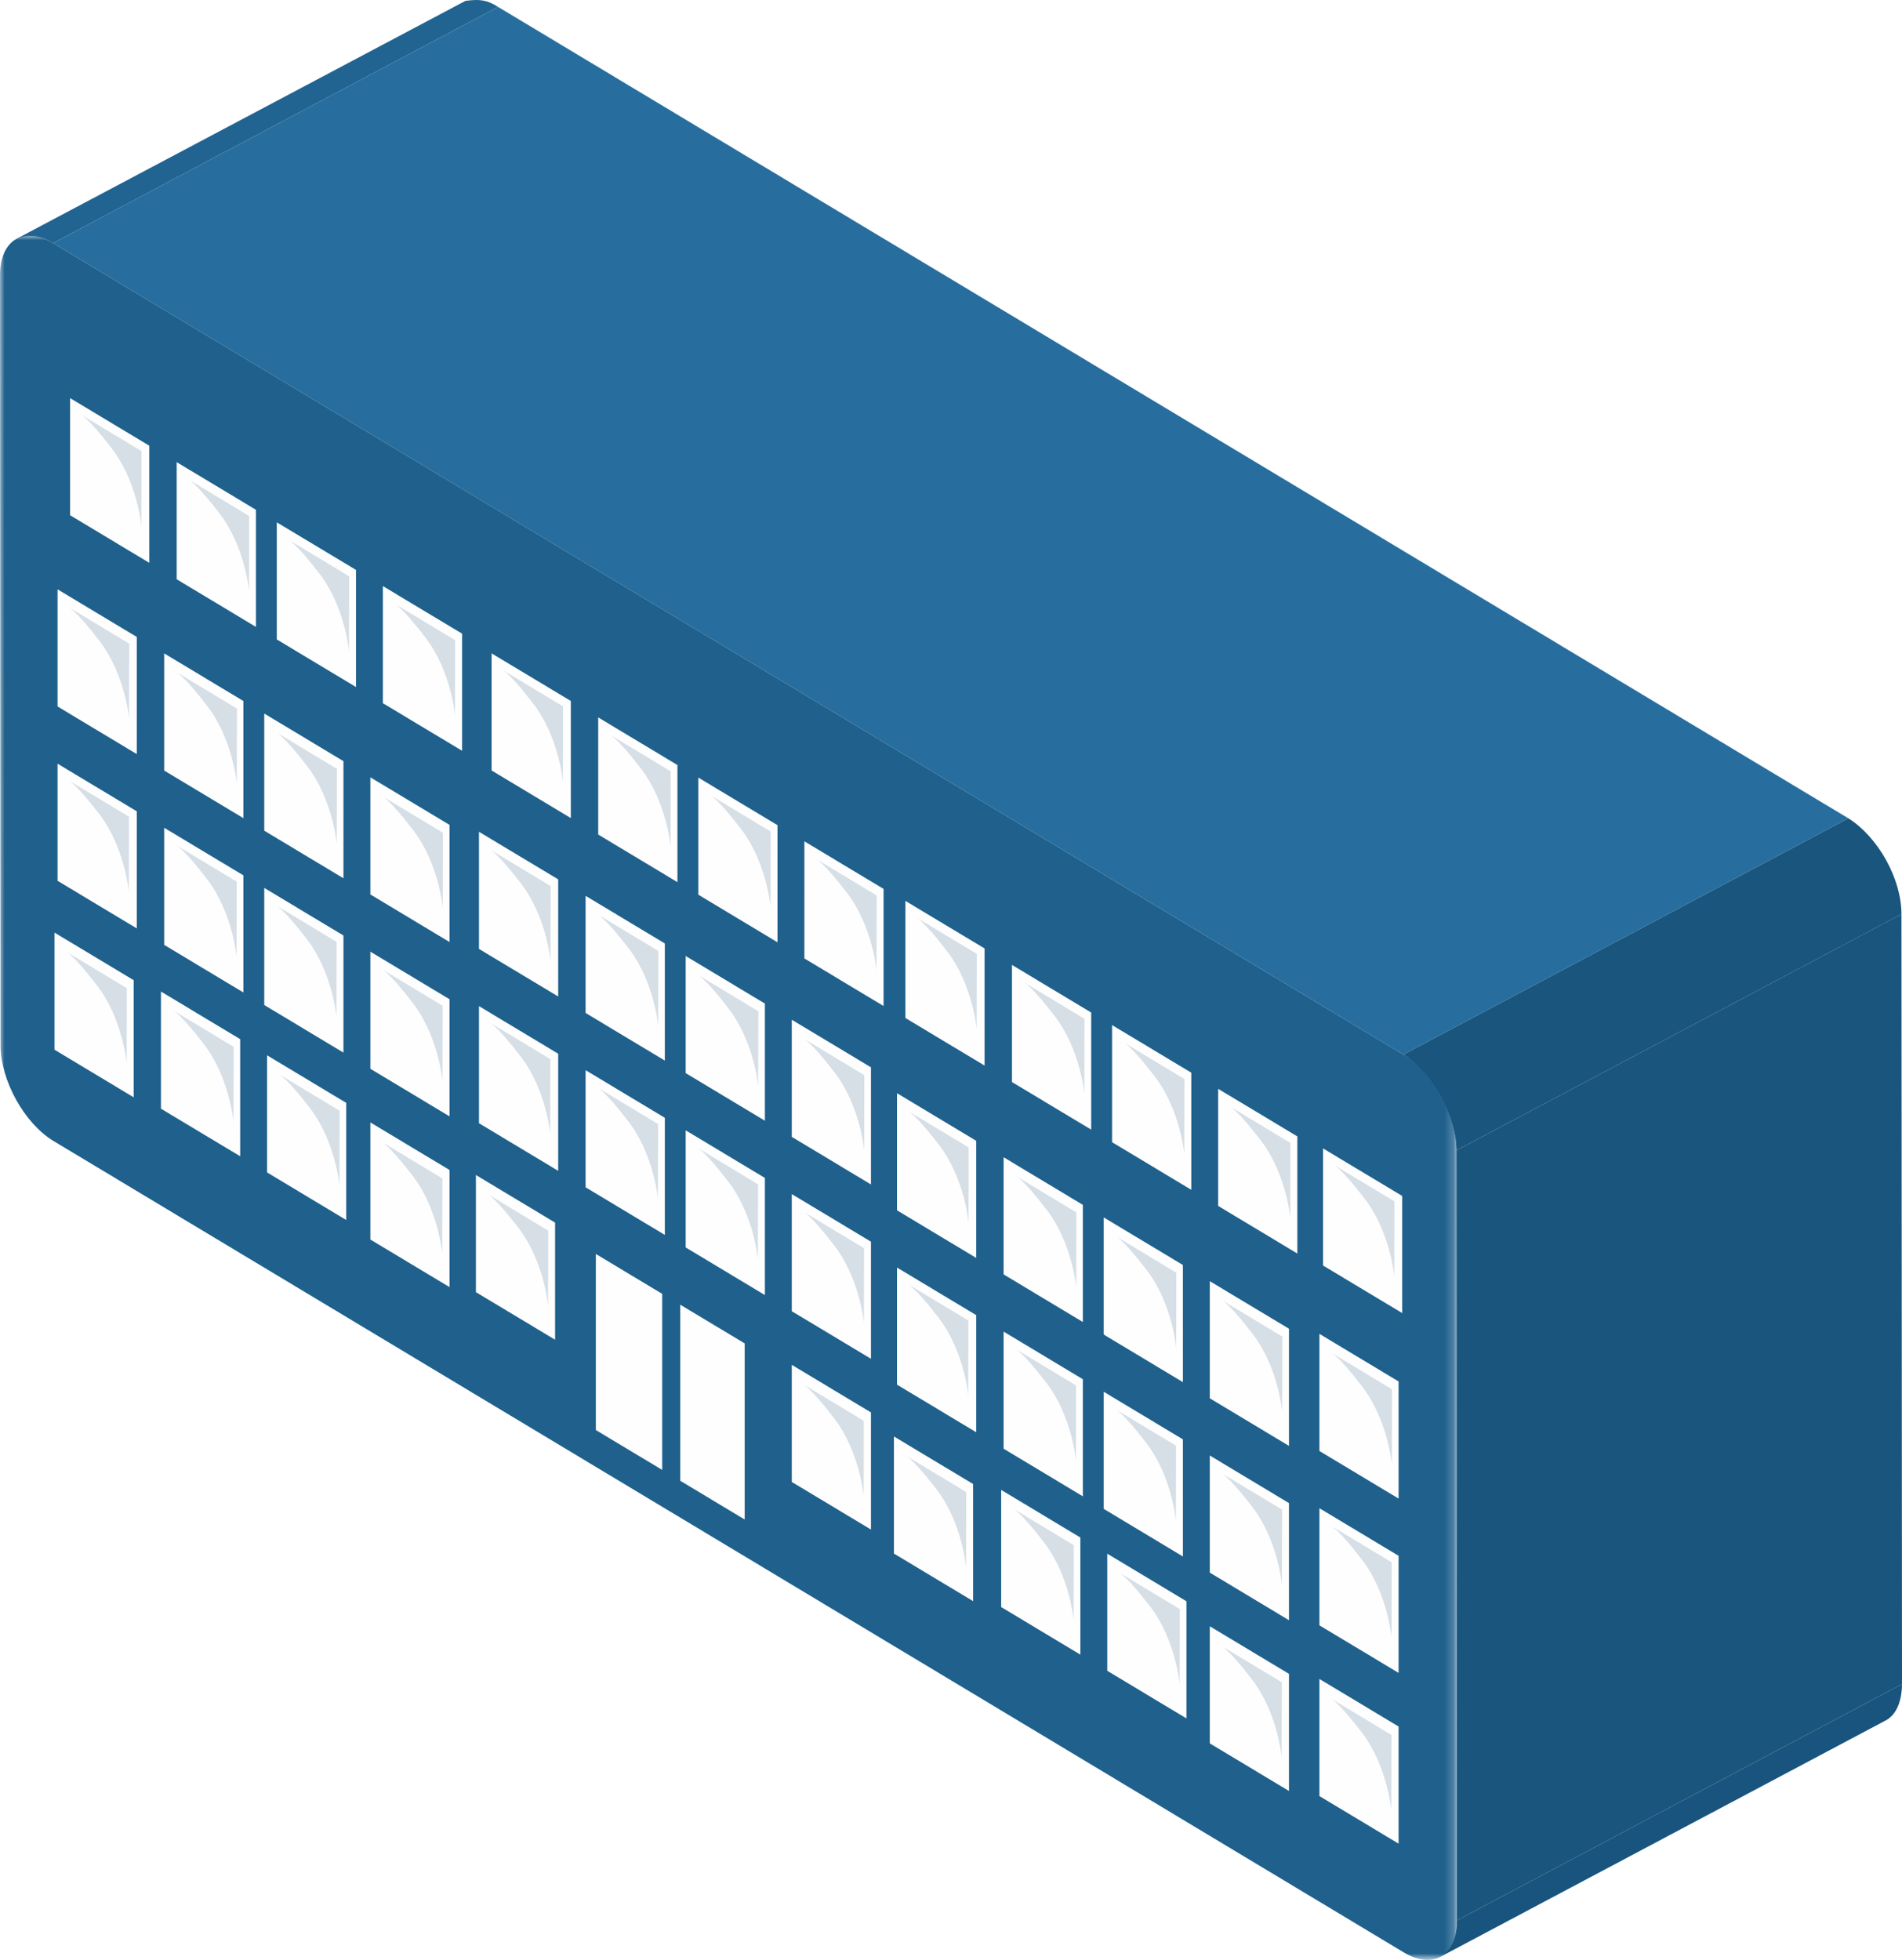 <svg xmlns="http://www.w3.org/2000/svg" xmlns:svg="http://www.w3.org/2000/svg" xmlns:xlink="http://www.w3.org/1999/xlink" id="Layer_1" x="0" y="0" enable-background="new 0 0 208.73 215.073" version="1.1" viewBox="0 0 208.73 215.073" xml:space="preserve"><style type="text/css">.st0{fill:#216391}.st1{fill:#18547d}.st2{fill:#276e9f}.st3{fill:#19557d}.st4{filter:url(#Adobe_OpacityMaskFilter)}.st5{fill:#fff}.st6{mask:url(#mask-98_2_);fill:#1f608c}.st7{fill:#fefefe}.st8{fill:#d6dee6}</style><title id="title4">icon-long-building</title><desc id="desc6">Created with Sketch.</desc><g id="g22"><path id="path8" d="M1.84,26.193 c1.46-0.631,2.88-0.194,3.977,0.486l48.84-25.924c-1.235-0.783-2.045-0.865-3.582-0.658L1.84,26.193z" class="st0"/></g><g id="g38"><path id="path34" d="M208.73,184.806l-48.841,25.926 c0.018,1.83-0.628,3.252-1.842,4.008l48.84-25.924C208.338,188.101,208.73,186.193,208.73,184.806z" class="st1"/></g><polygon id="Fill-98" points="54.656 .755 202.848 89.798 154.01 115.722 5.816 26.679" class="st2"/><polygon id="Fill-100" points="159.83 126.236 208.669 100.311 208.729 184.806 159.889 210.732" class="st3"/><g id="g56"><path id="path42" d="M202.85,89.798l-48.84,25.924 c3.223,2.066,5.82,6.829,5.82,10.514l48.84-25.924C208.67,96.41,206.098,91.849,202.85,89.798z" class="st3"/></g><defs><filter id="Adobe_OpacityMaskFilter" width="159.889" height="189.214" x="0" y="25.859" filterUnits="userSpaceOnUse"><feColorMatrix type="matrix" values="1 0 0 0 0 0 1 0 0 0 0 0 1 0 0 0 0 0 1 0"/></filter></defs><mask id="mask-98_2_" width="159.889" height="189.214" x="0" y="25.859" maskUnits="userSpaceOnUse"><g id="g64_1_" class="st4"><polygon id="path-97_2_" points="0 25.859 159.889 25.859 159.889 215.073 0 215.073" class="st5"/></g></mask><path id="Fill-209" d="M154.01,115.722c3.197,1.922,5.816,6.651,5.82,10.514l0.059,84.496	c0.004,3.861-2.613,5.445-5.811,3.524L5.887,125.213c-3.205-1.925-5.826-6.655-5.828-10.517L0,30.201	c-0.004-3.864,2.614-5.447,5.817-3.522L154.01,115.722z" class="st6"/><path id="Fill-212" d="M95.582,129.974l-8.691-5.223v-12.853l8.691,5.222V129.974z M95.582,149.103l-8.691-5.221	v-12.851l8.691,5.22V149.103z M95.582,167.839l-8.691-5.22v-12.852l8.691,5.221V167.839z M83.941,122.978l-8.693-5.221v-12.855	l8.693,5.224V122.978z M83.941,142.109l-8.693-5.223v-12.851l8.693,5.222V142.109z M64.264,130.285v-12.852l8.695,5.225v12.853	L64.264,130.285z M61.258,109.349l-8.694-5.223V91.273l8.694,5.222V109.349z M61.258,128.48l-8.694-5.225v-12.851l8.694,5.224	V128.48z M60.918,147.013l-8.691-5.223v-12.853l8.691,5.223V147.013z M64.264,98.302l8.695,5.225v12.853l-8.695-5.224V98.302z M65.389,156.923v-19.322l7.283,4.377v19.32L65.389,156.923z M74.652,162.49v-19.323l7.071,4.248v19.323L74.652,162.49z" class="st7"/><path id="Fill-214" d="M88.186,113.962l6.668,4.02l-0.016,8.242c0,0-0.406-4.832-3.24-8.532	C88.996,114.302,88.186,113.962,88.186,113.962" class="st8"/><path id="Fill-216" d="M53.765,93.214l6.666,4.018l-0.016,8.242c0,0-0.406-4.83-3.242-8.53	C54.575,93.552,53.765,93.214,53.765,93.214" class="st8"/><path id="Fill-218" d="M88.154,132.951l6.668,4.02l-0.016,8.246c0,0-0.404-4.832-3.24-8.532	C88.966,133.29,88.154,132.951,88.154,132.951" class="st8"/><path id="Fill-220" d="M76.553,106.951l6.668,4.018l-0.016,8.242c0,0-0.406-4.83-3.238-8.528	C77.365,107.29,76.553,106.951,76.553,106.951" class="st8"/><path id="Fill-222" d="M76.523,125.939l6.666,4.02l-0.016,8.246c0,0-0.404-4.832-3.238-8.532	C77.334,126.279,76.523,125.939,76.523,125.939" class="st8"/><path id="Fill-224" d="M65.582,100.337l6.67,4.02l-0.016,8.242c0,0-0.41-4.832-3.244-8.532	C66.391,100.677,65.582,100.337,65.582,100.337" class="st8"/><path id="Fill-226" d="M65.551,119.326l6.67,4.02l-0.016,8.246c0,0-0.408-4.832-3.242-8.534	C66.362,119.665,65.551,119.326,65.551,119.326" class="st8"/><path id="Fill-228" d="M53.736,112.203l6.666,4.02l-0.016,8.246c0,0-0.406-4.832-3.242-8.534	C54.545,112.542,53.736,112.203,53.736,112.203" class="st8"/><path id="Fill-230" d="M88.125,151.894l6.668,4.02l-0.016,8.246c0,0-0.404-4.832-3.24-8.532	C88.937,152.238,88.125,151.894,88.125,151.894" class="st8"/><path id="Fill-232" d="M53.496,131.021l6.666,4.018l-0.016,8.244c0,0-0.408-4.832-3.238-8.53	C54.307,131.361,53.496,131.021,53.496,131.021" class="st8"/><path id="Fill-234" d="M141.455,158.66l-8.689-5.221v-12.854l8.689,5.22V158.66z M141.455,177.79l-8.689-5.223v-12.851	l8.689,5.222V177.79z M141.455,196.527l-8.689-5.221v-12.853l8.689,5.223V196.527z M129.814,151.665l-8.691-5.223v-12.853	l8.691,5.222V151.665z M129.814,170.796l-8.691-5.225V152.72l8.691,5.224V170.796z M110.139,158.971V146.12l8.695,5.225v12.851	L110.139,158.971z M107.133,138.037l-8.694-5.225v-12.853l8.694,5.224V138.037z M107.133,157.165l-8.694-5.223v-12.851l8.694,5.222	V157.165z M106.793,175.699l-8.692-5.223v-12.851l8.692,5.222V175.699z M110.139,126.987l8.695,5.225v12.855l-8.695-5.224V126.987z" class="st7"/><path id="Fill-236" d="M134.061,142.65l6.666,4.018l-0.016,8.242c0,0-0.404-4.83-3.24-8.53	C134.872,142.99,134.061,142.65,134.061,142.65" class="st8"/><path id="Fill-238" d="M99.641,121.902l6.666,4.018l-0.016,8.24c0,0-0.406-4.83-3.242-8.529	C100.45,122.24,99.641,121.902,99.641,121.902" class="st8"/><path id="Fill-240" d="M134.029,161.638l6.668,4.018l-0.018,8.248c0,0-0.402-4.832-3.238-8.532	C134.841,161.978,134.029,161.638,134.029,161.638" class="st8"/><path id="Fill-242" d="M122.428,135.636l6.666,4.02l-0.016,8.24c0,0-0.404-4.828-3.238-8.528	C123.239,135.976,122.428,135.636,122.428,135.636" class="st8"/><path id="Fill-244" d="M122.398,154.626l6.666,4.018l-0.016,8.248c0,0-0.406-4.834-3.238-8.532	C123.209,154.966,122.398,154.626,122.398,154.626" class="st8"/><path id="Fill-246" d="M111.457,129.023l6.67,4.021l-0.018,8.241c0,0-0.408-4.83-3.242-8.53	C112.266,129.363,111.457,129.023,111.457,129.023" class="st8"/><path id="Fill-248" d="M111.426,148.011l6.67,4.021l-0.016,8.247c0,0-0.408-4.834-3.242-8.534	C112.237,148.351,111.426,148.011,111.426,148.011" class="st8"/><path id="Fill-250" d="M99.611,140.89l6.664,4.018l-0.016,8.248c0,0-0.406-4.834-3.24-8.536	C100.42,141.228,99.611,140.89,99.611,140.89" class="st8"/><path id="Fill-252" d="M134,180.581l6.668,4.02l-0.016,8.244c0,0-0.406-4.832-3.24-8.532	C134.811,180.923,134,180.581,134,180.581" class="st8"/><path id="Fill-254" d="M99.371,159.706l6.666,4.02l-0.018,8.244c0,0-0.406-4.832-3.236-8.532	C100.18,160.048,99.371,159.706,99.371,159.706" class="st8"/><path id="Fill-256" d="M49.332,103.371l-8.689-5.222V85.296l8.689,5.221V103.371z M49.332,122.501l-8.689-5.222v-12.851	l8.689,5.221V122.501z M49.332,141.237l-8.689-5.22v-12.853l8.689,5.222V141.237z M37.691,96.376L29,91.154V78.3l8.691,5.223V96.376	z M37.691,115.507L29,110.283V97.432l8.691,5.223V115.507z M18.016,103.683V90.831l8.695,5.225v12.852L18.016,103.683z M15.01,82.747l-8.694-5.224V64.67l8.694,5.223V82.747z M15.01,101.877l-8.694-5.224V83.802l8.694,5.223V101.877z M14.67,120.41	l-8.692-5.223v-12.852l8.692,5.223V120.41z M18.016,71.699l8.695,5.225v12.854l-8.695-5.224V71.699z" class="st7"/><path id="Fill-258" d="M41.937,87.361l6.666,4.019l-0.016,8.242c0,0-0.404-4.831-3.24-8.531	C42.748,87.701,41.937,87.361,41.937,87.361" class="st8"/><path id="Fill-260" d="M7.517,66.613l6.666,4.018l-0.016,8.241c0,0-0.406-4.83-3.242-8.53	C8.326,66.951,7.517,66.613,7.517,66.613" class="st8"/><path id="Fill-262" d="M41.906,106.349l6.668,4.019l-0.018,8.247c0,0-0.402-4.832-3.238-8.532	C42.718,106.689,41.906,106.349,41.906,106.349" class="st8"/><path id="Fill-264" d="M30.305,80.348l6.666,4.019l-0.016,8.241c0,0-0.404-4.829-3.238-8.528	C31.116,80.688,30.305,80.348,30.305,80.348" class="st8"/><path id="Fill-266" d="M30.275,99.337l6.666,4.019l-0.016,8.247c0,0-0.406-4.833-3.238-8.532	C31.086,99.677,30.275,99.337,30.275,99.337" class="st8"/><path id="Fill-268" d="M19.334,73.735l6.67,4.021l-0.018,8.241c0,0-0.408-4.831-3.242-8.531	C20.143,74.075,19.334,73.735,19.334,73.735" class="st8"/><path id="Fill-270" d="M19.303,92.723l6.67,4.021l-0.016,8.246c0,0-0.408-4.833-3.242-8.534	C20.114,93.063,19.303,92.723,19.303,92.723" class="st8"/><path id="Fill-272" d="M7.488,85.601l6.664,4.019l-0.016,8.247c0,0-0.406-4.833-3.24-8.535	C8.297,85.94,7.488,85.601,7.488,85.601" class="st8"/><path id="Fill-274" d="M41.877,125.292l6.668,4.02l-0.016,8.245c0,0-0.406-4.832-3.24-8.532	C42.688,125.635,41.877,125.292,41.877,125.292" class="st8"/><path id="Fill-276" d="M7.248,104.418l6.666,4.019l-0.018,8.244c0,0-0.406-4.832-3.236-8.531	C8.057,104.759,7.248,104.418,7.248,104.418" class="st8"/><polygon id="Fill-278" points="153.484 202.308 144.795 197.087 144.795 184.236 153.484 189.456" class="st7"/><polygon id="Fill-280" points="153.484 183.572 144.795 178.351 144.795 165.5 153.484 170.72" class="st7"/><polygon id="Fill-282" points="153.484 164.443 144.795 159.22 144.795 146.367 153.484 151.589" class="st7"/><path id="Fill-284" d="M146.09,148.431l6.666,4.02l-0.016,8.242c0,0-0.404-4.832-3.24-8.532	C146.901,148.771,146.09,148.431,146.09,148.431" class="st8"/><path id="Fill-286" d="M146.059,167.419l6.668,4.02l-0.018,8.246c0,0-0.402-4.832-3.238-8.532	C146.87,167.759,146.059,167.419,146.059,167.419" class="st8"/><path id="Fill-288" d="M146.029,186.363l6.668,4.02l-0.016,8.246c0,0-0.406-4.832-3.24-8.532	C146.84,186.707,146.029,186.363,146.029,186.363" class="st8"/><polyline id="Fill-290" points="109.871 163.492 118.562 168.716 118.562 181.568 109.871 176.346" class="st7"/><polygon id="Fill-292" points="130.203 188.564 121.514 183.342 121.514 170.489 130.203 175.71" class="st7"/><path id="Fill-294" d="M129.459,184.814c0,0-0.404-4.831-3.24-8.53c-2.6-3.391-3.41-3.731-3.41-3.731l6.666,4.019	L129.459,184.814" class="st8"/><path id="Fill-296" d="M111.176,165.54l6.666,4.019l-0.016,8.241c0,0-0.404-4.829-3.238-8.528	C111.987,165.88,111.176,165.54,111.176,165.54" class="st8"/><polyline id="Fill-298" points="17.664 108.804 26.357 114.029 26.357 126.88 17.664 121.659" class="st7"/><polygon id="Fill-300" points="37.998 133.876 29.307 128.653 29.307 115.8 37.998 121.022" class="st7"/><path id="Fill-302" d="M37.254,130.126c0,0-0.406-4.832-3.24-8.531c-2.602-3.391-3.412-3.731-3.412-3.731l6.668,4.02	L37.254,130.126" class="st8"/><path id="Fill-304" d="M18.969,110.853l6.668,4.018l-0.016,8.242c0,0-0.406-4.83-3.238-8.528	C19.781,111.193,18.969,110.853,18.969,110.853" class="st8"/><path id="Fill-306" d="M50.709,82.384l-8.691-5.221V64.312l8.691,5.22V82.384z M39.068,75.39l-8.693-5.223V57.316	l8.693,5.222V75.39z M19.391,63.566V50.714l8.695,5.225v12.853L19.391,63.566z M16.385,61.761l-8.694-5.225V43.685l8.694,5.224	V61.761z" class="st7"/><path id="Fill-308" d="M43.281,66.232l6.668,4.02l-0.016,8.246c0,0-0.404-4.832-3.24-8.532	C44.093,66.572,43.281,66.232,43.281,66.232" class="st8"/><path id="Fill-310" d="M31.65,59.22l6.666,4.02L38.3,71.486c0,0-0.404-4.832-3.238-8.532	C32.461,59.56,31.65,59.22,31.65,59.22" class="st8"/><path id="Fill-312" d="M20.678,52.607l6.67,4.02l-0.016,8.246c0,0-0.408-4.832-3.242-8.534	C21.489,52.947,20.678,52.607,20.678,52.607" class="st8"/><path id="Fill-314" d="M8.863,45.484l6.666,4.02l-0.016,8.246c0,0-0.406-4.832-3.242-8.534	C9.672,45.824,8.863,45.484,8.863,45.484" class="st8"/><path id="Fill-316" d="M96.965,110.394l-8.689-5.222V92.321l8.689,5.221V110.394z M85.324,103.4l-8.691-5.224V85.325	l8.691,5.223V103.4z M65.649,91.576V78.724l8.695,5.225v12.852L65.649,91.576z M62.643,89.77l-8.694-5.224V71.695l8.694,5.223V89.77	z" class="st7"/><path id="Fill-318" d="M89.539,94.242l6.668,4.019l-0.018,8.247c0,0-0.402-4.832-3.238-8.532	C90.351,94.581,89.539,94.242,89.539,94.242" class="st8"/><path id="Fill-320" d="M77.908,87.23l6.666,4.019l-0.016,8.247c0,0-0.406-4.833-3.238-8.532	C78.719,87.57,77.908,87.23,77.908,87.23" class="st8"/><path id="Fill-322" d="M66.936,80.616l6.67,4.021l-0.016,8.246c0,0-0.408-4.833-3.242-8.534	C67.746,80.956,66.936,80.616,66.936,80.616" class="st8"/><path id="Fill-324" d="M55.121,73.494l6.664,4.019l-0.016,8.247c0,0-0.406-4.833-3.24-8.535	C55.93,73.832,55.121,73.494,55.121,73.494" class="st8"/><path id="Fill-326" d="M142.375,137.554l-8.691-5.223V119.48l8.691,5.222V137.554z M130.734,130.56l-8.693-5.225	v-12.851l8.693,5.224V130.56z M111.057,118.736v-12.852l8.695,5.225v12.851L111.057,118.736z M108.051,116.929l-8.694-5.223V98.855	l8.694,5.222V116.929z" class="st7"/><path id="Fill-328" d="M134.947,121.402l6.668,4.018l-0.016,8.248c0,0-0.404-4.832-3.24-8.532	C135.759,121.742,134.947,121.402,134.947,121.402" class="st8"/><path id="Fill-330" d="M123.316,114.39l6.666,4.018l-0.016,8.248c0,0-0.404-4.834-3.238-8.532	C124.127,114.73,123.316,114.39,123.316,114.39" class="st8"/><path id="Fill-332" d="M112.344,107.775l6.67,4.021l-0.016,8.247c0,0-0.408-4.834-3.242-8.534	C113.155,108.115,112.344,107.775,112.344,107.775" class="st8"/><path id="Fill-334" d="M100.529,100.654l6.666,4.018l-0.016,8.248c0,0-0.406-4.834-3.242-8.536	C101.338,100.992,100.529,100.654,100.529,100.654" class="st8"/><polygon id="Fill-336" points="153.883 144.089 145.19 138.866 145.19 126.015 153.883 131.237" class="st7"/><path id="Fill-338" d="M146.361,127.814l6.666,4.018l-0.016,8.248c0,0-0.406-4.834-3.242-8.536	C147.17,128.152,146.361,127.814,146.361,127.814" class="st8"/></svg>